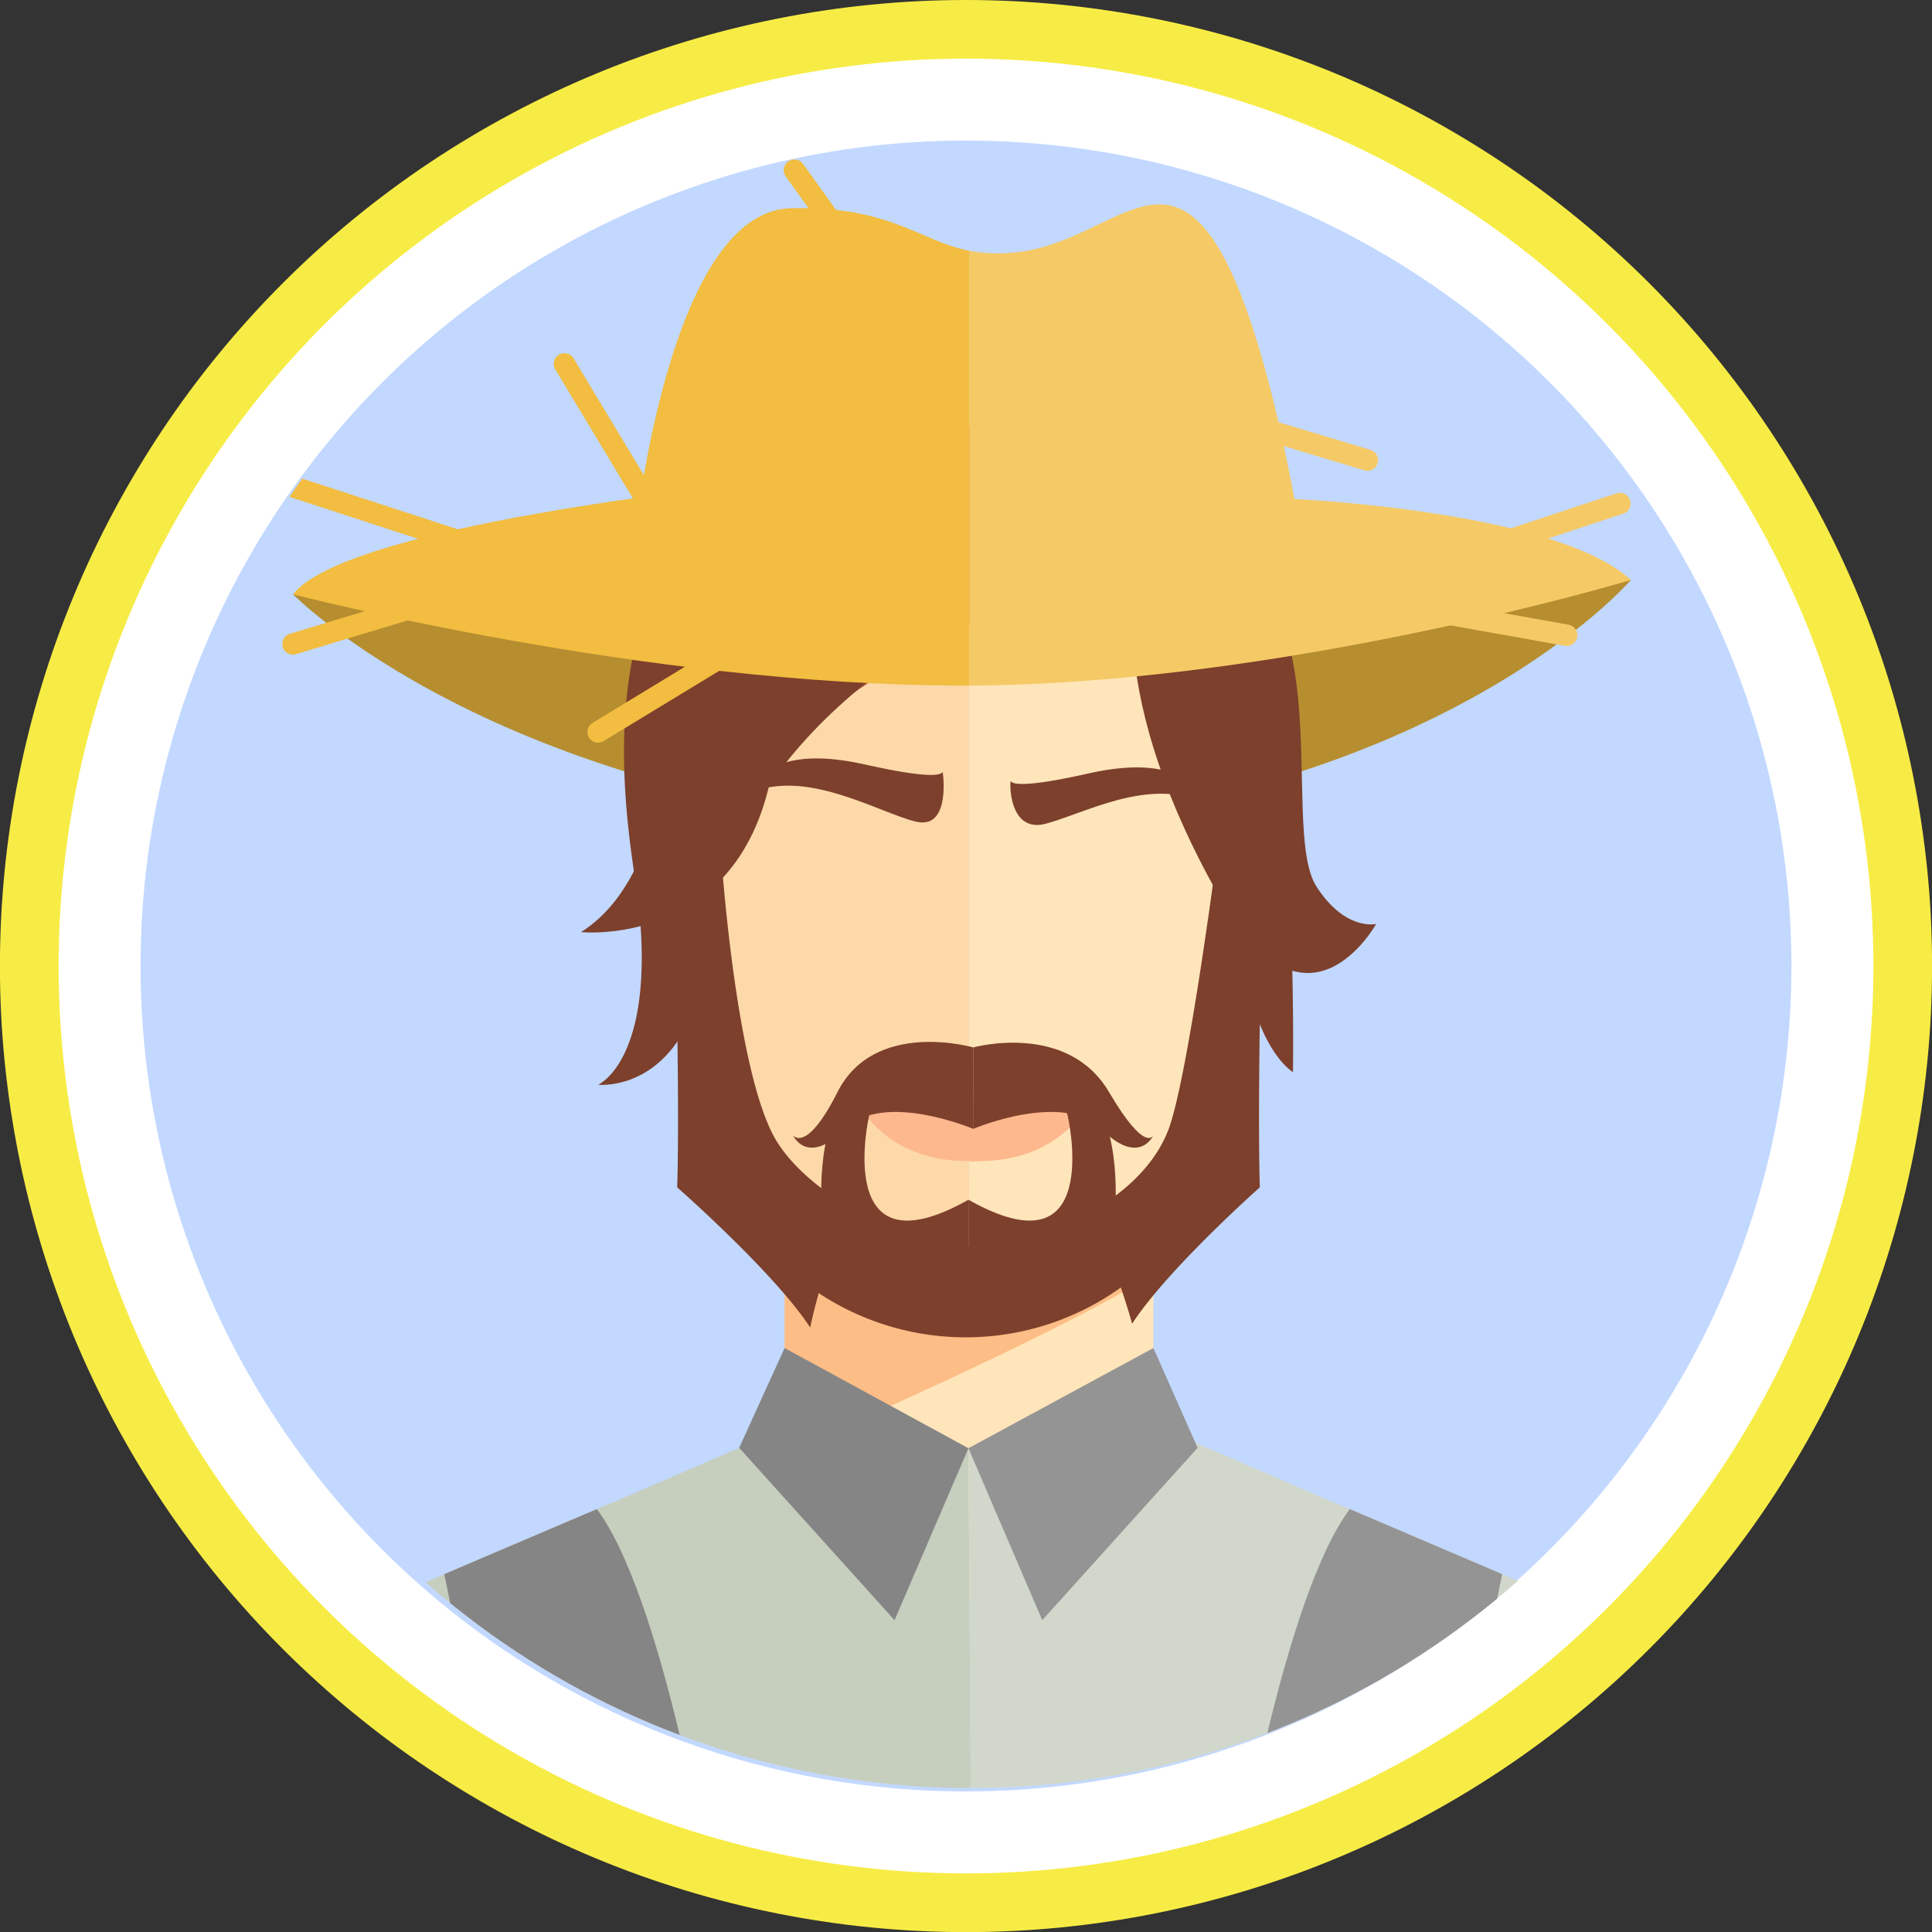 <svg xmlns="http://www.w3.org/2000/svg" xmlns:xlink="http://www.w3.org/1999/xlink" width="152.443" height="152.443" viewBox="0 0 152.443 152.443">
  <rect x="0" y="0" width="152.443" height="152.443" fill="#333333" stroke="none"/>
  <defs>
    <clipPath id="clip-path">
      <path id="Trazado_8747" data-name="Trazado 8747" d="M65.13,0a65.13,65.13,0,1,0,65.13,65.131A65.13,65.13,0,0,0,65.13,0Z" fill="none"/>
    </clipPath>
  </defs>
  <g id="Grupo_13559" data-name="Grupo 13559" transform="translate(-280.517 -4247.172)">
    <path id="Trazado_8701" data-name="Trazado 8701" d="M1947.738,6466.172q3.745,0,7.471.367t7.4,1.1q3.673.729,7.256,1.817t7.043,2.52q3.459,1.433,6.762,3.2t6.416,3.845q3.113,2.08,6.008,4.456t5.542,5.024q2.648,2.648,5.023,5.542t4.456,6.008q2.08,3.113,3.846,6.416t3.2,6.762q1.433,3.458,2.52,7.042t1.817,7.256q.731,3.674,1.1,7.4t.367,7.471q0,3.746-.367,7.471t-1.1,7.4q-.73,3.672-1.817,7.255t-2.52,7.043q-1.432,3.459-3.2,6.762t-3.846,6.416q-2.08,3.112-4.456,6.008t-5.023,5.542q-2.648,2.649-5.542,5.023t-6.008,4.456q-3.114,2.08-6.416,3.846t-6.762,3.2q-3.459,1.433-7.043,2.52t-7.256,1.817q-3.672.732-7.4,1.1t-7.471.367q-3.744,0-7.471-.367t-7.4-1.1q-3.672-.73-7.256-1.817t-7.042-2.52q-3.461-1.434-6.762-3.2t-6.416-3.846q-3.114-2.079-6.008-4.456t-5.542-5.023q-2.649-2.648-5.024-5.542t-4.456-6.008q-2.079-3.114-3.845-6.416t-3.2-6.762q-1.432-3.459-2.52-7.043t-1.818-7.255q-.73-3.674-1.1-7.4t-.367-7.471q0-3.744.367-7.471t1.1-7.4q.731-3.672,1.818-7.256t2.52-7.042q1.433-3.461,3.2-6.762t3.845-6.416q2.08-3.114,4.456-6.008t5.024-5.542q2.648-2.649,5.542-5.024t6.008-4.456q3.114-2.079,6.416-3.845t6.762-3.2q3.459-1.434,7.042-2.52t7.256-1.817q3.673-.732,7.4-1.1T1947.738,6466.172Z" transform="translate(-1591 -2219)" fill="#f7ec45"/>
    <circle id="Elipse_351" data-name="Elipse 351" cx="71.597" cy="71.597" r="71.597" transform="translate(285.142 4251.797)" fill="#fff"/>
    <circle id="Elipse_352" data-name="Elipse 352" cx="65.13" cy="65.13" r="65.13" transform="translate(291.608 4258.263)" fill="#c2d8ff"/>
    <g id="Grupo_4650" data-name="Grupo 4650" transform="translate(292 4258)">
      <g id="Grupo_4649" data-name="Grupo 4649" clip-path="url(#clip-path)">
        <path id="Trazado_8706" data-name="Trazado 8706" d="M11.642,36.069S27.525,52.308,63.658,54.688L64.937,30.2s-42.728,1.462-53.295,5.866" fill="#b68e30"/>
        <path id="Trazado_8707" data-name="Trazado 8707" d="M117.2,34.935S102.348,52.308,66.222,54.688L64.937,30.2s41.7.329,52.264,4.732" fill="#b68e30"/>
        <path id="Trazado_8708" data-name="Trazado 8708" d="M64.991,81.953l-14.54-7.285v32.943s5.624,7.771,14.54,7.771c10.524,0,14.534-7.242,14.534-7.242V79.525Z" fill="#ffe5ba"/>
        <path id="Trazado_8709" data-name="Trazado 8709" d="M79.525,87.5v1.992c0,.615-11.361,6.7-29.1,14.276V84.075Z" fill="#fdbd86"/>
        <path id="Trazado_8710" data-name="Trazado 8710" d="M43.9,58.515s.086.674.232,1.791c.75,5.688,3.06,23.067,3.616,24.065.3.54,3.012,2.229,6.271,3.88,3.951,2.008,8.705,3.973,10.967,3.811V32.4S40.456,27.217,43.9,58.515" fill="#fdd9aa"/>
        <path id="Trazado_8711" data-name="Trazado 8711" d="M82.229,84.371c.659-1.192,3.843-25.855,3.843-25.855a75.46,75.46,0,0,0,.383-13.894c-.491-6.347-2.116-11.063-5.154-12.536-6.671-3.233-16.31.318-16.31.318V92.062c2.278.163,7.081-1.83,11.048-3.853,3.222-1.646,5.888-3.3,6.19-3.838" fill="#ffe5ba"/>
        <path id="Trazado_8712" data-name="Trazado 8712" d="M81.3,32.085s4.447,0,5.327,4.107C87.955,42.42,85.574,61.3,85.574,61.3s-2.779-15.257-3.712-20.984a62.537,62.537,0,0,1-.562-8.23" fill="#bf5835"/>
        <path id="Trazado_8713" data-name="Trazado 8713" d="M56.76,49.491c-8.187-1.846-9.045,2.256-9.045,2.256,4.431-1.927,10.005,1.479,13.023,2.245,2.6.658,2.272-3.125,2.164-3.918-.119.265-1.053.562-6.142-.583" fill="#7d402c"/>
        <path id="Trazado_8714" data-name="Trazado 8714" d="M74.4,50.2c8.182-1.846,9.045,2.25,9.045,2.25-4.431-1.926-9.44.955-12.462,1.729-2.6.657-2.828-2.6-2.725-3.39.119.265,1.053.56,6.142-.589" fill="#7d402c"/>
        <path id="Trazado_8715" data-name="Trazado 8715" d="M81.3,32.085A88.12,88.12,0,0,0,54.283,44.93c-6.579,4.755-10.5,4.62-10.5,4.62l-.7-15.166s9.763-11.981,27.249-8.15c6.163,1.35,9.509,3.093,10.961,5.851" fill="#bf5835"/>
        <path id="Trazado_8716" data-name="Trazado 8716" d="M71.591,34.488C62.308,38.314,46.1,47.543,44.336,63.976c-1.246,11.577-8.624,10.789-8.624,10.789s4.5-1.948,3.211-14.119c-.583-5.5-7.993-36.554,23.347-37.789,17.006-.669,19.106,8.495,19.106,8.495s-7.41,2.158-9.785,3.136" fill="#7d402c"/>
        <path id="Trazado_8717" data-name="Trazado 8717" d="M89.132,44.974a2.313,2.313,0,0,0-2.678-.352,70.112,70.112,0,0,1-.075,10.557c.253-8.22-1.7-13.438-4.528-16.73,2.337,3.67,3.664,9.3,2.719,17.9,0,0-2.331,18.016-3.875,22-2.5,6.434-11.873,9.439-15.705,9.164-3.837.275-12.316-3.535-15.229-8.359C46.534,73.8,45.4,56.35,45.4,56.35c-.945-8.6.384-14.231,2.72-17.9-3.286,3.832-5.4,10.275-4.221,21.021,0,0,.054.426.152,1.154-1.154,4.41-2.946,11.454-2.1,9.359,0,0,.146,8.16,0,12.877,0,0,7.674,6.735,10.493,11.058,0,0,.221-1.09.674-2.715a21.019,21.019,0,0,0,23.837-.442c.583,1.706.891,2.86.891,2.86C80.657,89.3,87.922,82.86,87.922,82.86c-.14-4.717,0-12.877,0-12.877,1.21,2.99,2.618,3.783,2.618,3.783a247.3,247.3,0,0,0-1.408-28.792" fill="#7d402c"/>
        <path id="Trazado_8718" data-name="Trazado 8718" d="M41.476,41.255s.928,16.412-7.113,21.463c0,0,14.178,1.479,15.441-15.586.863-11.647-8.328-5.877-8.328-5.877" fill="#7d402c"/>
        <path id="Trazado_8719" data-name="Trazado 8719" d="M78.543,32.965s-3.756,9.429,6.217,27.018C91.6,72.044,97.1,62.076,97.1,62.076s-2.429.588-4.706-2.947c-3.152-4.89,2.925-26.256-11.1-27.044Z" fill="#7d402c"/>
        <path id="Trazado_8720" data-name="Trazado 8720" d="M15.387,117.012c3.638,3.3,8.549,12.646,7.944,43.516L7.157,160.49s.674-39.415,8.23-43.478" fill="#c6cebe"/>
        <path id="Trazado_8721" data-name="Trazado 8721" d="M48.827,102.559l-11.943,5.159.037.066c-.021-.028-.048-.038-.07-.066,0,0-17.68,7.47-21.339,9.224a.582.582,0,0,0-.13.07c3.638,3.3,8.549,12.646,7.945,43.516l41.982.1-.378-57.186c-.9.2-16.1-.885-16.1-.885" fill="#c6cebe"/>
        <path id="Trazado_8722" data-name="Trazado 8722" d="M115.237,117.012c-3.644,3.3-8.554,12.646-7.951,43.516l16.18-.038s-.68-39.415-8.229-43.478" fill="#d1d8cb"/>
        <path id="Trazado_8723" data-name="Trazado 8723" d="M81.8,102.559l11.938,5.159-.033.066c.022-.028.049-.038.065-.066,0,0,17.681,7.47,21.345,9.224a.79.79,0,0,1,.13.07c-3.638,3.3-8.554,12.646-7.945,43.516l-41.988.1-.378-57.186c.891.2,16.866-.885,16.866-.885" fill="#d1d8cb"/>
        <path id="Trazado_8724" data-name="Trazado 8724" d="M69.119,75.774c-2.31-.248-3.06-.291-3.81.113-.75-.4-1.5-.361-3.8-.113-2.467.259-5.052.761-5.052.761s1.965,4,7.853,4.237c.3,0,.643.032,1,.048.361-.016.707-.043,1.015-.048,5.877-.232,7.847-4.237,7.847-4.237s-2.586-.5-5.052-.761" fill="#fdb88d"/>
        <path id="Trazado_8725" data-name="Trazado 8725" d="M65.309,71.818s-7.788-2.261-10.708,3.52c-2.471,4.9-3.508,3.416-3.508,3.416s1.1,2.5,4.118-.508,10.1,0,10.1,0Z" fill="#7d402c"/>
        <path id="Trazado_8726" data-name="Trazado 8726" d="M65.309,71.818s7.426-2.062,10.713,3.52c2.876,4.9,3.5,3.416,3.5,3.416s-1.1,2.5-4.118-.508-10.1,0-10.1,0Z" fill="#7d402c"/>
        <path id="Trazado_8727" data-name="Trazado 8727" d="M64.931,103.444,50.424,95.538l-3.583,7.874,12.261,13.6Z" fill="#858585"/>
        <path id="Trazado_8728" data-name="Trazado 8728" d="M64.931,103.444l14.594-7.906,3.491,7.874-12.262,13.6Z" fill="#959494"/>
        <path id="Trazado_8729" data-name="Trazado 8729" d="M23.574,113.38s5.375,24.485,4.474,47.25H65.309V135.453L44.4,137.008s-3.654-21.944-8.792-28.761Z" fill="#858585"/>
        <path id="Trazado_8730" data-name="Trazado 8730" d="M107.049,113.38s-5.375,24.485-4.479,47.25H65.309V135.453l20.913,1.555s3.659-21.944,8.8-28.761Z" fill="#959494"/>
        <path id="Trazado_8731" data-name="Trazado 8731" d="M58.541,74.781s-3.135,1.8-1.327,11.231-3.411,1.5-3.708,0-.6-7.976,1.9-10.459,3.135-.772,3.135-.772" fill="#7d402c"/>
        <path id="Trazado_8732" data-name="Trazado 8732" d="M57.1,77.171s-2.963,12.754,7.831,6.666v4.685S49.814,91.69,57.1,77.171" fill="#7d402c"/>
        <path id="Trazado_8733" data-name="Trazado 8733" d="M71.316,74.781s3.136,1.8,1.328,11.231,3.41,1.5,3.713,0,.6-7.976-1.9-10.459-3.136-.772-3.136-.772" fill="#7d402c"/>
        <path id="Trazado_8734" data-name="Trazado 8734" d="M72.757,77.171s2.963,12.754-7.826,6.666v4.685s15.112,3.168,7.826-11.351" fill="#7d402c"/>
        <path id="Trazado_8735" data-name="Trazado 8735" d="M91.069,28.567c-.13-.006-.27-.011-.416-.021-1.009-5.419-2.9-13.979-5.45-18.852C80.5.7,76.13,8.161,68.946,9.046a12.4,12.4,0,0,1-3.955-.091V43.268c24.9-.124,52.21-8.333,52.21-8.333C112.052,30.2,96,28.858,91.069,28.567" fill="#f5ca66"/>
        <path id="Trazado_8736" data-name="Trazado 8736" d="M50.948,5.6c-7.361.162-10.665,14.847-11.922,22.818-8.964,1.246-24.48,3.891-27.384,7.648,0,0,27.735,7.2,52.782,7.2.184,0,.378-.006.567-.006V8.955C61,8.166,58.838,5.43,50.948,5.6" fill="#f2bd40"/>
        <path id="Trazado_8737" data-name="Trazado 8737" d="M30.9,34.708a.891.891,0,0,1-.259-.037L11.377,28.383a.841.841,0,0,1,.524-1.6l19.262,6.282a.852.852,0,0,1,.539,1.064.843.843,0,0,1-.8.577" fill="#f2bd40"/>
        <path id="Trazado_8738" data-name="Trazado 8738" d="M43.511,36.112a.831.831,0,0,1-.718-.41L32.345,18.345a.844.844,0,1,1,1.446-.869L44.234,34.833a.843.843,0,0,1-.286,1.155.818.818,0,0,1-.437.124" fill="#f2bd40"/>
        <path id="Trazado_8739" data-name="Trazado 8739" d="M63.005,19.91a.865.865,0,0,1-.686-.355L50.516,3.094a.843.843,0,0,1,1.371-.983l11.8,16.461a.845.845,0,0,1-.189,1.177.865.865,0,0,1-.5.161" fill="#f2bd40"/>
        <path id="Trazado_8740" data-name="Trazado 8740" d="M97.1,36.112a.844.844,0,0,1-.264-1.646L116.068,28.1a.845.845,0,0,1,1.063.534A.831.831,0,0,1,116.6,29.7L97.368,36.069a.946.946,0,0,1-.265.043" fill="#f5ca66"/>
        <path id="Trazado_8741" data-name="Trazado 8741" d="M112.139,40.138c-.049,0-.1-.006-.151-.011L92.046,36.56a.842.842,0,1,1,.3-1.657l19.942,3.562a.843.843,0,0,1-.146,1.673" fill="#f5ca66"/>
        <path id="Trazado_8742" data-name="Trazado 8742" d="M11.642,40.824a.841.841,0,0,1-.248-1.646l16.32-4.933a.84.84,0,1,1,.486,1.608L11.885,40.786a.761.761,0,0,1-.243.038" fill="#f2bd40"/>
        <path id="Trazado_8743" data-name="Trazado 8743" d="M35.713,47.769a.857.857,0,0,1-.725-.4.848.848,0,0,1,.288-1.16l13.572-8.252a.842.842,0,1,1,.874,1.44L36.149,47.645a.82.82,0,0,1-.436.124" fill="#f2bd40"/>
        <path id="Trazado_8744" data-name="Trazado 8744" d="M38.654,146.538a2.944,2.944,0,1,1-2.941-2.94,2.944,2.944,0,0,1,2.941,2.94" fill="#646464"/>
        <path id="Trazado_8745" data-name="Trazado 8745" d="M96.439,146.538A2.942,2.942,0,1,1,93.5,143.6a2.944,2.944,0,0,1,2.941,2.94" fill="#706f6f"/>
        <path id="Trazado_8746" data-name="Trazado 8746" d="M96.412,26.322a.761.761,0,0,1-.243-.038L84.458,22.759a.834.834,0,0,1-.567-1.046.849.849,0,0,1,1.047-.567l11.717,3.525a.844.844,0,0,1-.243,1.651" fill="#f5ca66"/>
      </g>
    </g>
  </g>
</svg>
